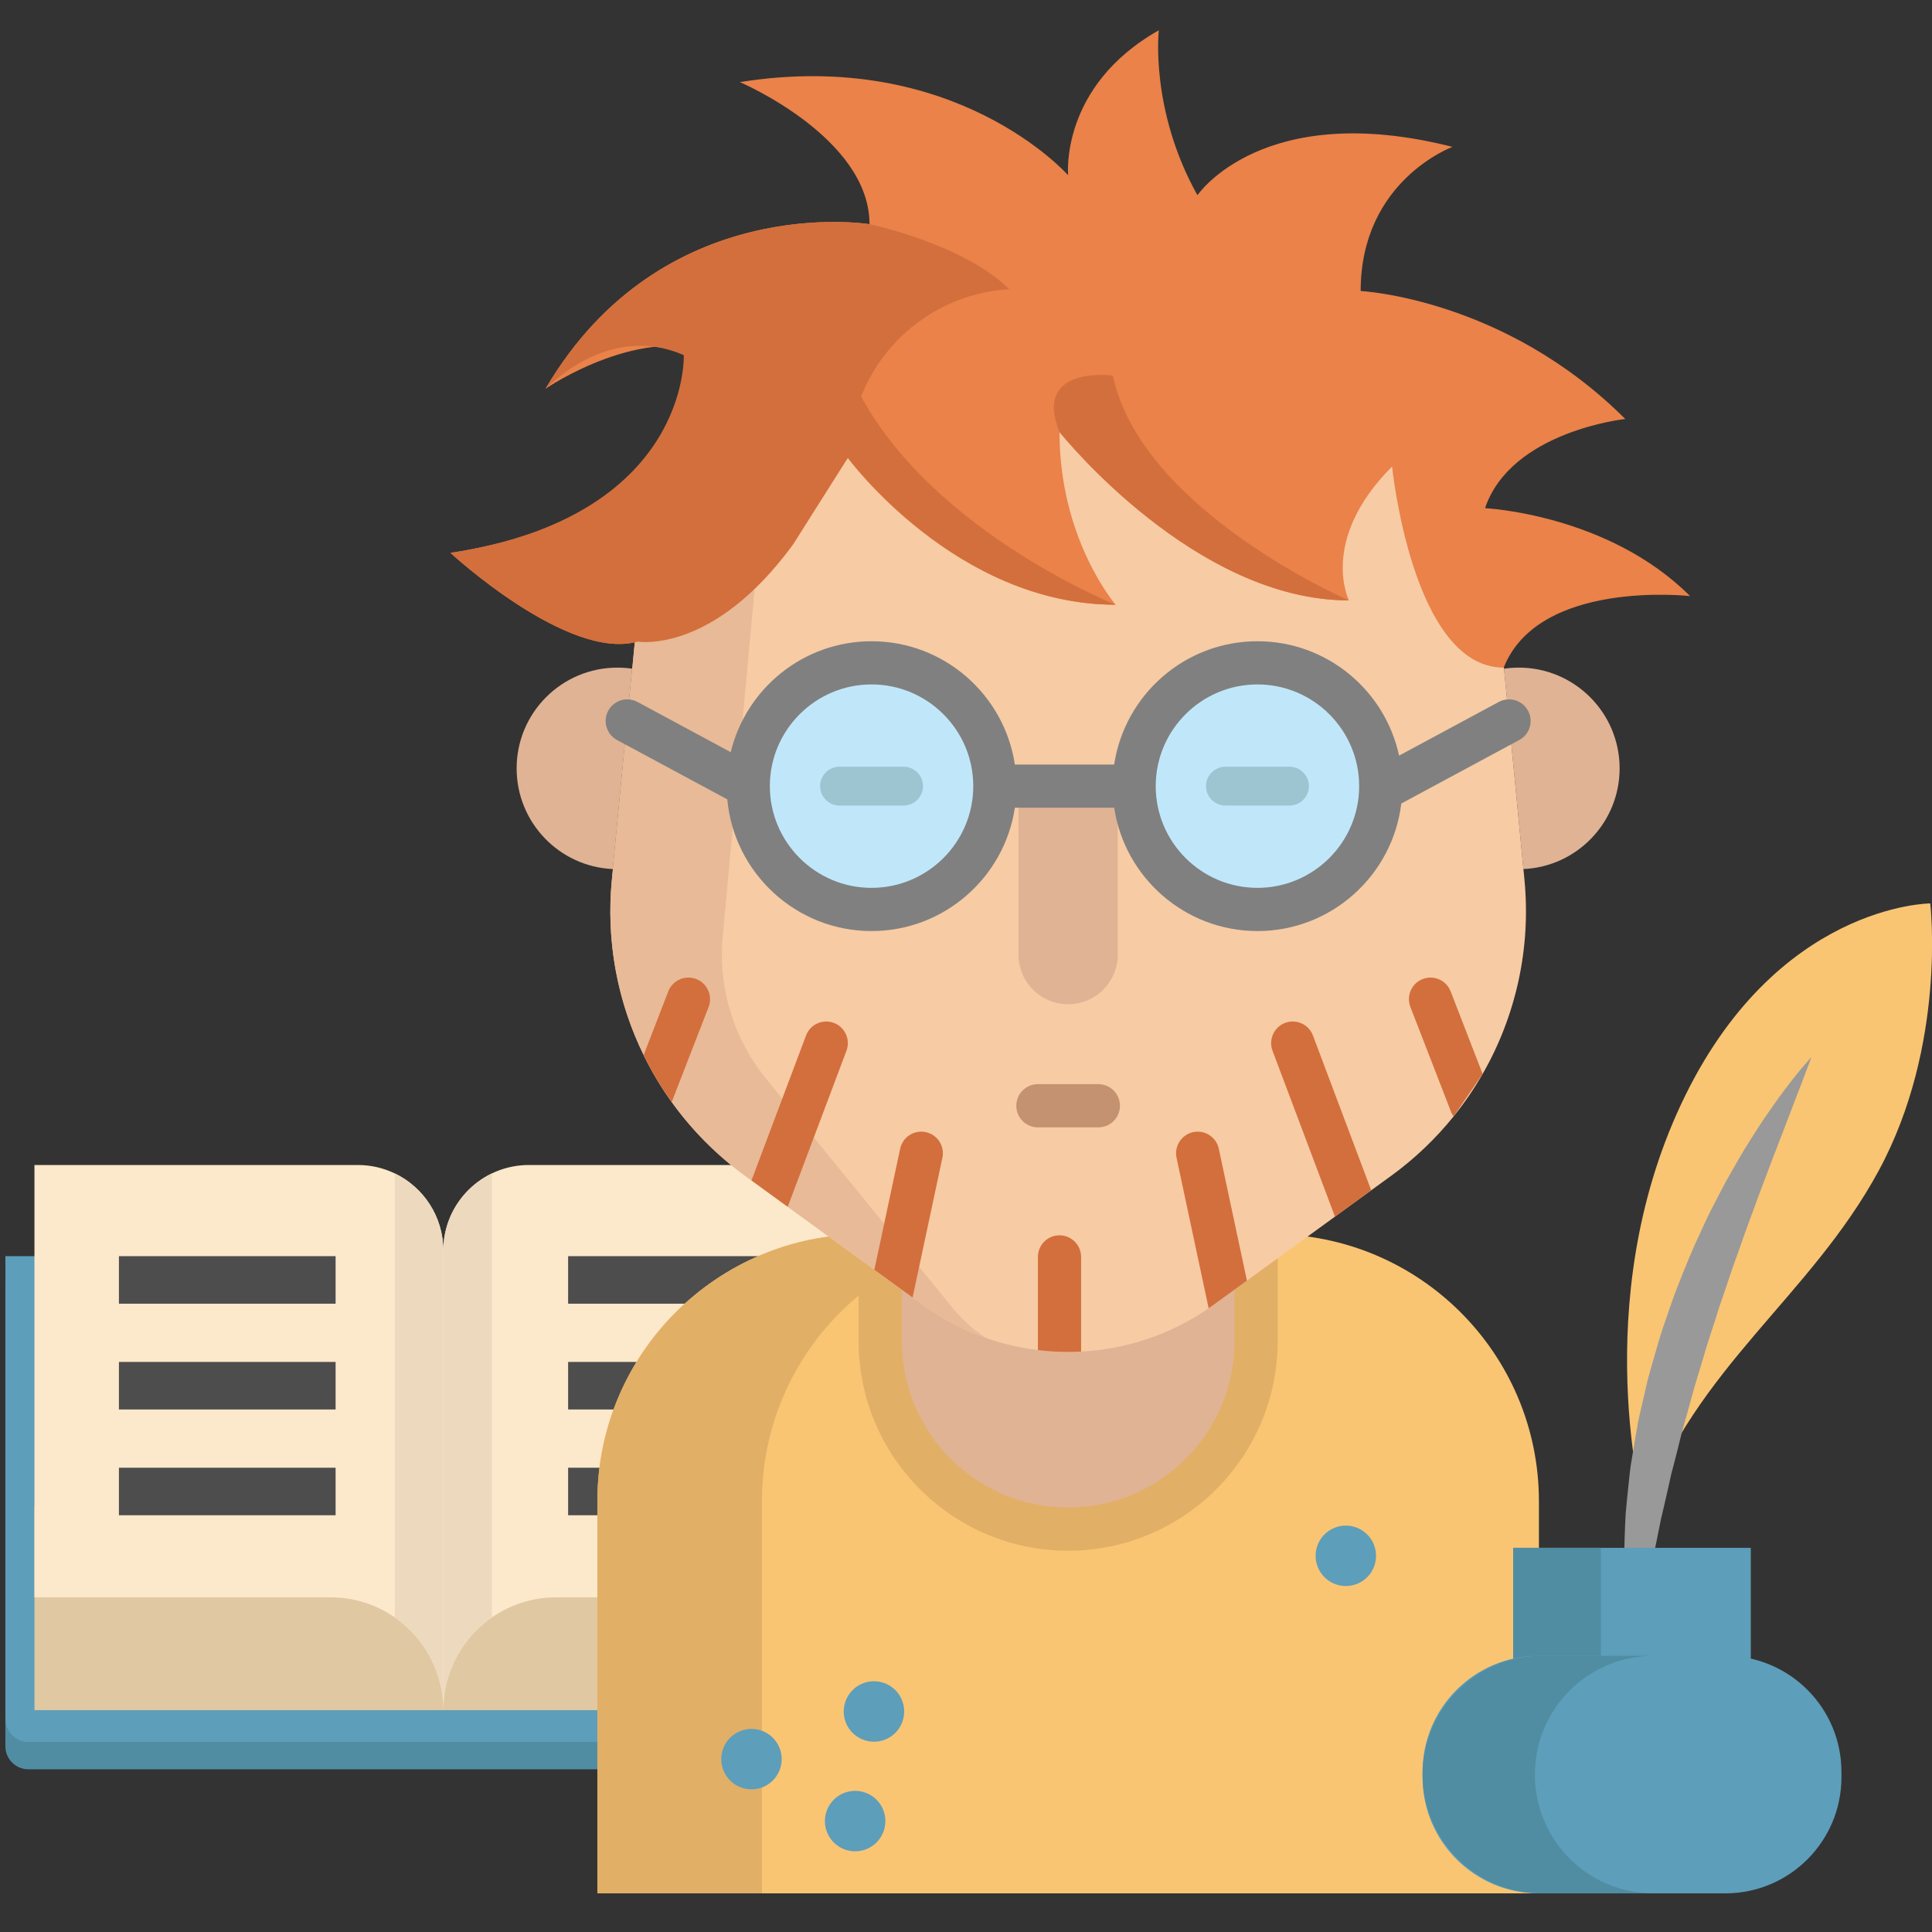 <?xml version="1.0" encoding="utf-8"?>
<!-- Generator: Adobe Illustrator 16.0.0, SVG Export Plug-In . SVG Version: 6.00 Build 0)  -->
<!DOCTYPE svg PUBLIC "-//W3C//DTD SVG 1.1//EN" "http://www.w3.org/Graphics/SVG/1.1/DTD/svg11.dtd">
<svg version="1.1" id="Layer_1" xmlns="http://www.w3.org/2000/svg" xmlns:xlink="http://www.w3.org/1999/xlink" x="0px" y="0px"
	 width="100px" height="100px" viewBox="0 0 100 100" enable-background="new 0 0 100 100" xml:space="preserve">
<rect x="0" y="0" width="100" height="100" fill="#333333" stroke="none"/>
<path fill="#508DA3" d="M34.26,91.579H1.471c-0.659,0-1.192-0.534-1.192-1.192v-23.95H34.26V91.579z"/>
<path fill="#5D9EBA" d="M34.26,90.164H1.471c-0.659,0-1.192-0.535-1.192-1.193V65.019H34.26V90.164z"/>
<rect x="1.783" y="77.942" fill="#E0C8A2" width="33.482" height="10.575"/>
<path fill="#FCE8CA" d="M27.378,60.3c-2.448,0-4.432,1.984-4.432,4.43c0-1.757-1.023-3.278-2.51-3.993
	c-0.582-0.281-1.231-0.437-1.92-0.437H1.783v22.378h15.327c1.237,0,2.383,0.386,3.327,1.042c1.518,1.055,2.51,2.809,2.51,4.797
	c0-3.225,2.614-5.839,5.838-5.839h15.327V80.49V60.3H27.378L27.378,60.3z"/>
<g>
	<rect x="29.406" y="65.019" fill="#4D4D4D" width="11.216" height="2.46"/>
	<rect x="29.406" y="75.969" fill="#4D4D4D" width="11.216" height="2.46"/>
	<rect x="29.406" y="70.494" fill="#4D4D4D" width="11.216" height="2.46"/>
	<rect x="6.156" y="65.019" fill="#4D4D4D" width="11.215" height="2.46"/>
	<rect x="6.156" y="75.969" fill="#4D4D4D" width="11.215" height="2.46"/>
	<rect x="6.156" y="70.494" fill="#4D4D4D" width="11.215" height="2.46"/>
</g>
<g>
	<path fill="#EDD9BE" d="M22.946,64.729v23.787c0-1.988-0.992-3.742-2.51-4.797V60.736C21.923,61.451,22.946,62.973,22.946,64.729z"
		/>
	<path fill="#EDD9BE" d="M22.946,64.729v23.787c0-1.988,0.993-3.742,2.512-4.797V60.736C23.971,61.451,22.946,62.973,22.946,64.729z
		"/>
</g>
<path fill="#F9C573" d="M65.828,63.88H44.745c-7.636,0-13.826,6.19-13.826,13.825V98h48.735V77.705
	C79.654,70.07,73.464,63.88,65.828,63.88z"/>
<path fill="#E0B394" d="M65.015,57v12.42c0,5.372-4.356,9.728-9.729,9.728c-5.374,0-9.728-4.355-9.728-9.728V57H65.015L65.015,57z"
	/>
<path fill="#E2AF66" d="M55.286,80.266c-5.98,0-10.846-4.866-10.846-10.846V57c0-0.617,0.5-1.119,1.118-1.119h19.457
	c0.618,0,1.118,0.502,1.118,1.119v12.42C66.133,75.399,61.269,80.266,55.286,80.266z M46.676,58.117V69.42
	c0,4.747,3.862,8.609,8.61,8.609c4.749,0,8.611-3.861,8.611-8.609V58.117H46.676z"/>
<g>
	<path fill="#E0B394" d="M31.72,44.982c-2.772-0.123-4.979-2.41-4.979-5.212c0-2.878,2.334-5.214,5.216-5.214
		c0.259,0,0.514,0.018,0.764,0.056L31.72,44.982z"/>
	<path fill="#E0B394" d="M78.851,44.982c2.771-0.123,4.98-2.41,4.98-5.212c0-2.878-2.337-5.214-5.218-5.214
		c-0.26,0-0.516,0.02-0.765,0.056L78.851,44.982z"/>
</g>
<path fill="#E2AF66" d="M53.264,63.88h-8.518c-7.637,0-13.826,6.19-13.826,13.825V98h8.519V77.705
	C39.438,70.07,45.628,63.88,53.264,63.88z"/>
<path fill="#F7CBA4" d="M76.742,55.586c-0.442,0.771-0.944,1.509-1.505,2.202c-0.927,1.147-2.007,2.184-3.229,3.071l-1.036,0.751
	l-1.875,1.364l-4.557,3.311l-1.71,1.242c-0.09,0.064-0.18,0.128-0.271,0.19c-1.997,1.375-4.287,2.121-6.604,2.241
	c-0.747,0.041-1.494,0.014-2.236-0.078c-2.112-0.256-4.176-1.042-5.98-2.354l-0.505-0.366l-1.979-1.438l-4.484-3.26L38.897,61.1
	l-0.333-0.24c-1.482-1.079-2.756-2.371-3.796-3.817c-0.551-0.768-1.039-1.582-1.452-2.432c-1.357-2.767-1.954-5.897-1.648-9.067
	l1.592-16.472c1.096-11.343,10.63-20,22.026-20c5.7,0,10.931,2.164,14.877,5.746c3.945,3.581,6.602,8.583,7.15,14.254l1.593,16.472
	C79.247,49.09,78.459,52.593,76.742,55.586z"/>
<path fill="#E8BA97" d="M37.379,48.79c-0.154,2.609,0.695,5.175,2.376,7.176l9.592,11.785c0.5,0.597,1.068,1.099,1.684,1.499
	c-1.154-0.403-2.263-0.979-3.289-1.724l-9.177-6.666c-4.849-3.524-7.471-9.352-6.894-15.317l1.589-16.472
	C34.346,17.838,43.704,9.24,54.956,9.076c-6.931,0.168-14.778,6.701-15.188,13.658L37.379,48.79z"/>
<path fill="#E0B394" d="M57.856,41.472v7.936c0,1.421-1.15,2.571-2.571,2.571l0,0c-1.419,0-2.569-1.15-2.569-2.571v-7.936H57.856z"
	/>
<g>
	<circle fill="#C0E7F9" cx="45.111" cy="40.689" r="6.382"/>
	<circle fill="#C0E7F9" cx="65.085" cy="40.689" r="6.382"/>
</g>
<g>
	<path fill="#9DC4D1" d="M66.742,41.696h-3.313c-0.555,0-1.006-0.45-1.006-1.006c0-0.555,0.451-1.006,1.006-1.006h3.313
		c0.556,0,1.006,0.451,1.006,1.006C67.748,41.246,67.298,41.696,66.742,41.696z"/>
	<path fill="#9DC4D1" d="M46.768,41.696h-3.313c-0.556,0-1.006-0.45-1.006-1.006c0-0.555,0.45-1.006,1.006-1.006h3.313
		c0.556,0,1.007,0.451,1.007,1.006C47.775,41.246,47.324,41.696,46.768,41.696z"/>
</g>
<path fill="#808080" d="M79.09,36.787c-0.291-0.543-0.969-0.747-1.513-0.455l-5.161,2.779c-0.728-3.38-3.737-5.92-7.331-5.92
	c-3.756,0-6.874,2.775-7.416,6.381h-5.141c-0.542-3.606-3.661-6.381-7.417-6.381c-3.529,0-6.496,2.451-7.289,5.741l-4.826-2.599
	c-0.544-0.292-1.222-0.089-1.514,0.455c-0.293,0.543-0.089,1.221,0.455,1.514l5.708,3.074c0.348,3.815,3.563,6.815,7.467,6.815
	c3.756,0,6.875-2.776,7.417-6.382h5.141c0.542,3.606,3.66,6.382,7.416,6.382c3.832,0,6.999-2.888,7.444-6.601l6.107-3.288
	C79.181,38.009,79.384,37.331,79.09,36.787z M45.111,45.955c-2.902,0-5.264-2.361-5.264-5.265c0-2.903,2.362-5.264,5.264-5.264
	c2.903,0,5.265,2.361,5.265,5.264C50.376,43.594,48.015,45.955,45.111,45.955z M65.085,45.955c-2.902,0-5.265-2.361-5.265-5.265
	c0-2.903,2.362-5.264,5.265-5.264c2.904,0,5.265,2.361,5.265,5.264C70.35,43.594,67.989,45.955,65.085,45.955z"/>
<path fill="#EA8249" d="M87.479,30.854c0,0-7.824-0.895-9.647,3.702c-4.73,0-5.777-10.409-5.777-10.409
	c-3.802,3.799-2.236,6.93-2.236,6.93c-7.923,0-14.761-8.448-14.974-8.712c-0.003-0.002-0.003-0.004-0.006-0.006
	c0,5.588,2.908,8.942,2.908,8.942c-8.272,0-13.861-7.601-13.861-7.601l-2.1,2.211l-2.147,2.26C37.625,32.865,33,33.207,33,33.207
	c-3.604,1.028-9.683-4.59-9.683-4.59c12.408-1.9,13.928-10.234,13.928-10.234c-3.905-1.717-8.884,1.652-9.007,1.737
	c6.036-10.281,16.767-8.517,16.767-8.517c0-4.496-6.709-7.353-6.709-7.353c11.178-1.789,16.99,4.822,16.99,4.822
	s-0.448-4.598,4.694-7.505c0,0-0.474,4.107,1.999,8.538c0,0,3.366-5,13.203-2.502c0,0-4.754,1.733-4.754,7.46
	c0,0,7.437,0.364,13.696,6.624c0,0-5.908,0.626-7.259,4.616C76.866,26.303,83.231,26.605,87.479,30.854z"/>
<path fill="#D36F3D" d="M43.885,23.699l-2.828,4.471C36.883,33.897,33,33.208,33,33.208c-3.604,1.028-9.683-4.59-9.683-4.59
	c12.408-1.9,12.076-10.234,12.076-10.234c-3.905-1.717-7.033,1.652-7.155,1.737c6.036-10.28,16.767-8.517,16.767-8.517
	s4.883,1.02,7.23,3.367c0,0-0.054,0.002-0.152,0.01c-4.166,0.311-7.53,3.526-8.063,7.669L43.885,23.699z"/>
<path fill="#C49270" d="M56.851,58.352h-3.13c-0.617,0-1.118-0.501-1.118-1.118s0.501-1.119,1.118-1.119h3.13
	c0.617,0,1.118,0.502,1.118,1.119S57.469,58.352,56.851,58.352z"/>
<g>
	<path fill="#D36F3D" d="M36.677,52.123l-1.91,4.919c-0.551-0.768-1.039-1.582-1.452-2.432l1.276-3.298
		c0.223-0.574,0.871-0.86,1.446-0.638C36.615,50.897,36.898,51.546,36.677,52.123z"/>
	<path fill="#D36F3D" d="M43.813,54.386l-3.041,8.078L38.897,61.1l2.823-7.503c0.217-0.577,0.863-0.868,1.44-0.651
		C43.739,53.163,44.03,53.809,43.813,54.386z"/>
	<path fill="#D36F3D" d="M48.778,59.927l-1.542,7.233l-1.979-1.437l1.335-6.265c0.129-0.604,0.722-0.987,1.326-0.859
		C48.521,58.728,48.909,59.32,48.778,59.927z"/>
	<path fill="#D36F3D" d="M55.957,65.057v4.902c-0.747,0.041-1.494,0.014-2.235-0.078v-4.824c0-0.617,0.5-1.117,1.116-1.117
		C55.455,63.939,55.957,64.439,55.957,65.057z"/>
	<path fill="#D36F3D" d="M70.973,61.61l-1.875,1.364l-3.233-8.589c-0.216-0.577,0.076-1.223,0.653-1.441
		c0.58-0.216,1.223,0.075,1.439,0.652L70.973,61.61z"/>
	<path fill="#D36F3D" d="M64.541,66.285l-1.71,1.242c-0.09,0.064-0.18,0.128-0.271,0.19l-1.662-7.79
		c-0.127-0.605,0.258-1.2,0.861-1.328s1.199,0.256,1.326,0.859L64.541,66.285z"/>
	<path fill="#D36F3D" d="M75.237,57.789c-0.053-0.071-0.097-0.152-0.13-0.239l-2.104-5.427c-0.226-0.577,0.062-1.226,0.636-1.448
		c0.577-0.223,1.224,0.063,1.446,0.638l1.655,4.273L75.237,57.789z"/>
</g>
<path fill="#F9C573" d="M85.097,78.209c0,0-2.941-10.708,1.922-21.068c4.863-10.361,12.89-10.38,12.89-10.38
	s0.87,7.301-2.669,13.836C93.698,67.13,87.789,70.754,85.097,78.209z"/>
<path fill="#999999" d="M93.757,54.71c0,0-0.046,0.124-0.128,0.356c-0.088,0.232-0.215,0.568-0.378,0.998
	c-0.325,0.847-0.788,2.058-1.346,3.51c-0.287,0.718-0.563,1.508-0.885,2.328c-0.294,0.833-0.634,1.695-0.942,2.603
	c-0.153,0.453-0.331,0.907-0.486,1.372c-0.154,0.469-0.313,0.94-0.479,1.413c-0.174,0.47-0.299,0.96-0.466,1.438
	c-0.154,0.482-0.324,0.962-0.455,1.453c-0.148,0.486-0.295,0.973-0.441,1.456c-0.142,0.486-0.271,0.974-0.405,1.455
	c-0.13,0.481-0.278,0.957-0.39,1.434c-0.118,0.476-0.231,0.945-0.356,1.408c-0.134,0.459-0.21,0.92-0.32,1.366
	c-0.104,0.448-0.2,0.888-0.305,1.314c-0.173,0.858-0.334,1.674-0.497,2.429c-0.134,0.755-0.251,1.452-0.372,2.073
	c-0.03,0.156-0.06,0.306-0.087,0.451c-0.022,0.145-0.043,0.287-0.063,0.421c-0.041,0.271-0.079,0.519-0.115,0.744
	c-0.07,0.45-0.143,0.806-0.183,1.05c-0.049,0.244-0.073,0.372-0.073,0.372s-0.023-0.128-0.069-0.371
	c-0.037-0.243-0.104-0.599-0.168-1.055c-0.032-0.229-0.066-0.483-0.106-0.759c-0.019-0.137-0.039-0.282-0.053-0.433
	c-0.011-0.148-0.02-0.304-0.03-0.463c-0.039-0.641-0.079-1.367-0.1-2.16c0.016-0.791,0.035-1.649,0.084-2.559
	c0.038-0.453,0.089-0.916,0.137-1.393c0.048-0.475,0.095-0.963,0.182-1.449c0.075-0.49,0.165-0.987,0.252-1.491
	c0.075-0.505,0.203-1.006,0.32-1.514c0.122-0.505,0.224-1.022,0.37-1.527c0.145-0.506,0.292-1.015,0.439-1.521
	c0.146-0.509,0.326-1.005,0.494-1.504c0.085-0.249,0.171-0.496,0.261-0.743c0.087-0.247,0.177-0.491,0.276-0.731
	c0.377-0.968,0.769-1.912,1.192-2.805c0.207-0.448,0.409-0.89,0.635-1.309c0.22-0.422,0.426-0.838,0.643-1.234
	c0.448-0.788,0.864-1.534,1.294-2.196c0.214-0.331,0.41-0.654,0.612-0.952c0.206-0.295,0.396-0.576,0.582-0.837
	c0.364-0.526,0.716-0.969,0.995-1.332c0.281-0.362,0.524-0.632,0.681-0.822C93.67,54.809,93.757,54.71,93.757,54.71z"/>
<rect x="78.324" y="80.116" fill="#5D9EBA" width="12.297" height="8.479"/>
<rect x="78.324" y="80.116" fill="#508DA3" width="4.538" height="7.837"/>
<path fill="#5D9EBA" d="M89.302,85.704h-9.659c-3.321,0-6.012,2.691-6.012,6.011v0.274c0,3.319,2.69,6.011,6.012,6.011h9.659
	c3.32,0,6.011-2.691,6.011-6.011v-0.274C95.313,88.396,92.622,85.704,89.302,85.704z"/>
<path fill="#508DA3" d="M79.445,91.852L79.445,91.852c0-3.394,2.752-6.147,6.146-6.147h-5.813c-3.396,0-6.147,2.754-6.147,6.147l0,0
	c0,3.396,2.751,6.148,6.147,6.148h5.813C82.197,98,79.445,95.248,79.445,91.852z"/>
<g>
	<circle fill="#5D9EBA" cx="38.896" cy="91.052" r="1.564"/>
	<circle fill="#5D9EBA" cx="44.262" cy="94.259" r="1.565"/>
	<circle fill="#5D9EBA" cx="45.236" cy="88.586" r="1.565"/>
	<circle fill="#5D9EBA" cx="69.66" cy="80.529" r="1.564"/>
</g>
<g>
	<path fill="#D36F3D" d="M69.817,31.077c-7.923,0-14.761-8.448-14.974-8.712c-1.416-3.484,2.757-2.924,2.757-2.924
		C59.091,26.444,69.817,31.077,69.817,31.077z"/>
	<path fill="#D36F3D" d="M57.746,31.3c-8.272,0-13.861-7.601-13.861-7.601l-2.1,2.211l-2.016-3.177c0,0,0.838-11.062,4.268-3.293
		C47.468,27.209,57.746,31.3,57.746,31.3z"/>
</g>
</svg>
